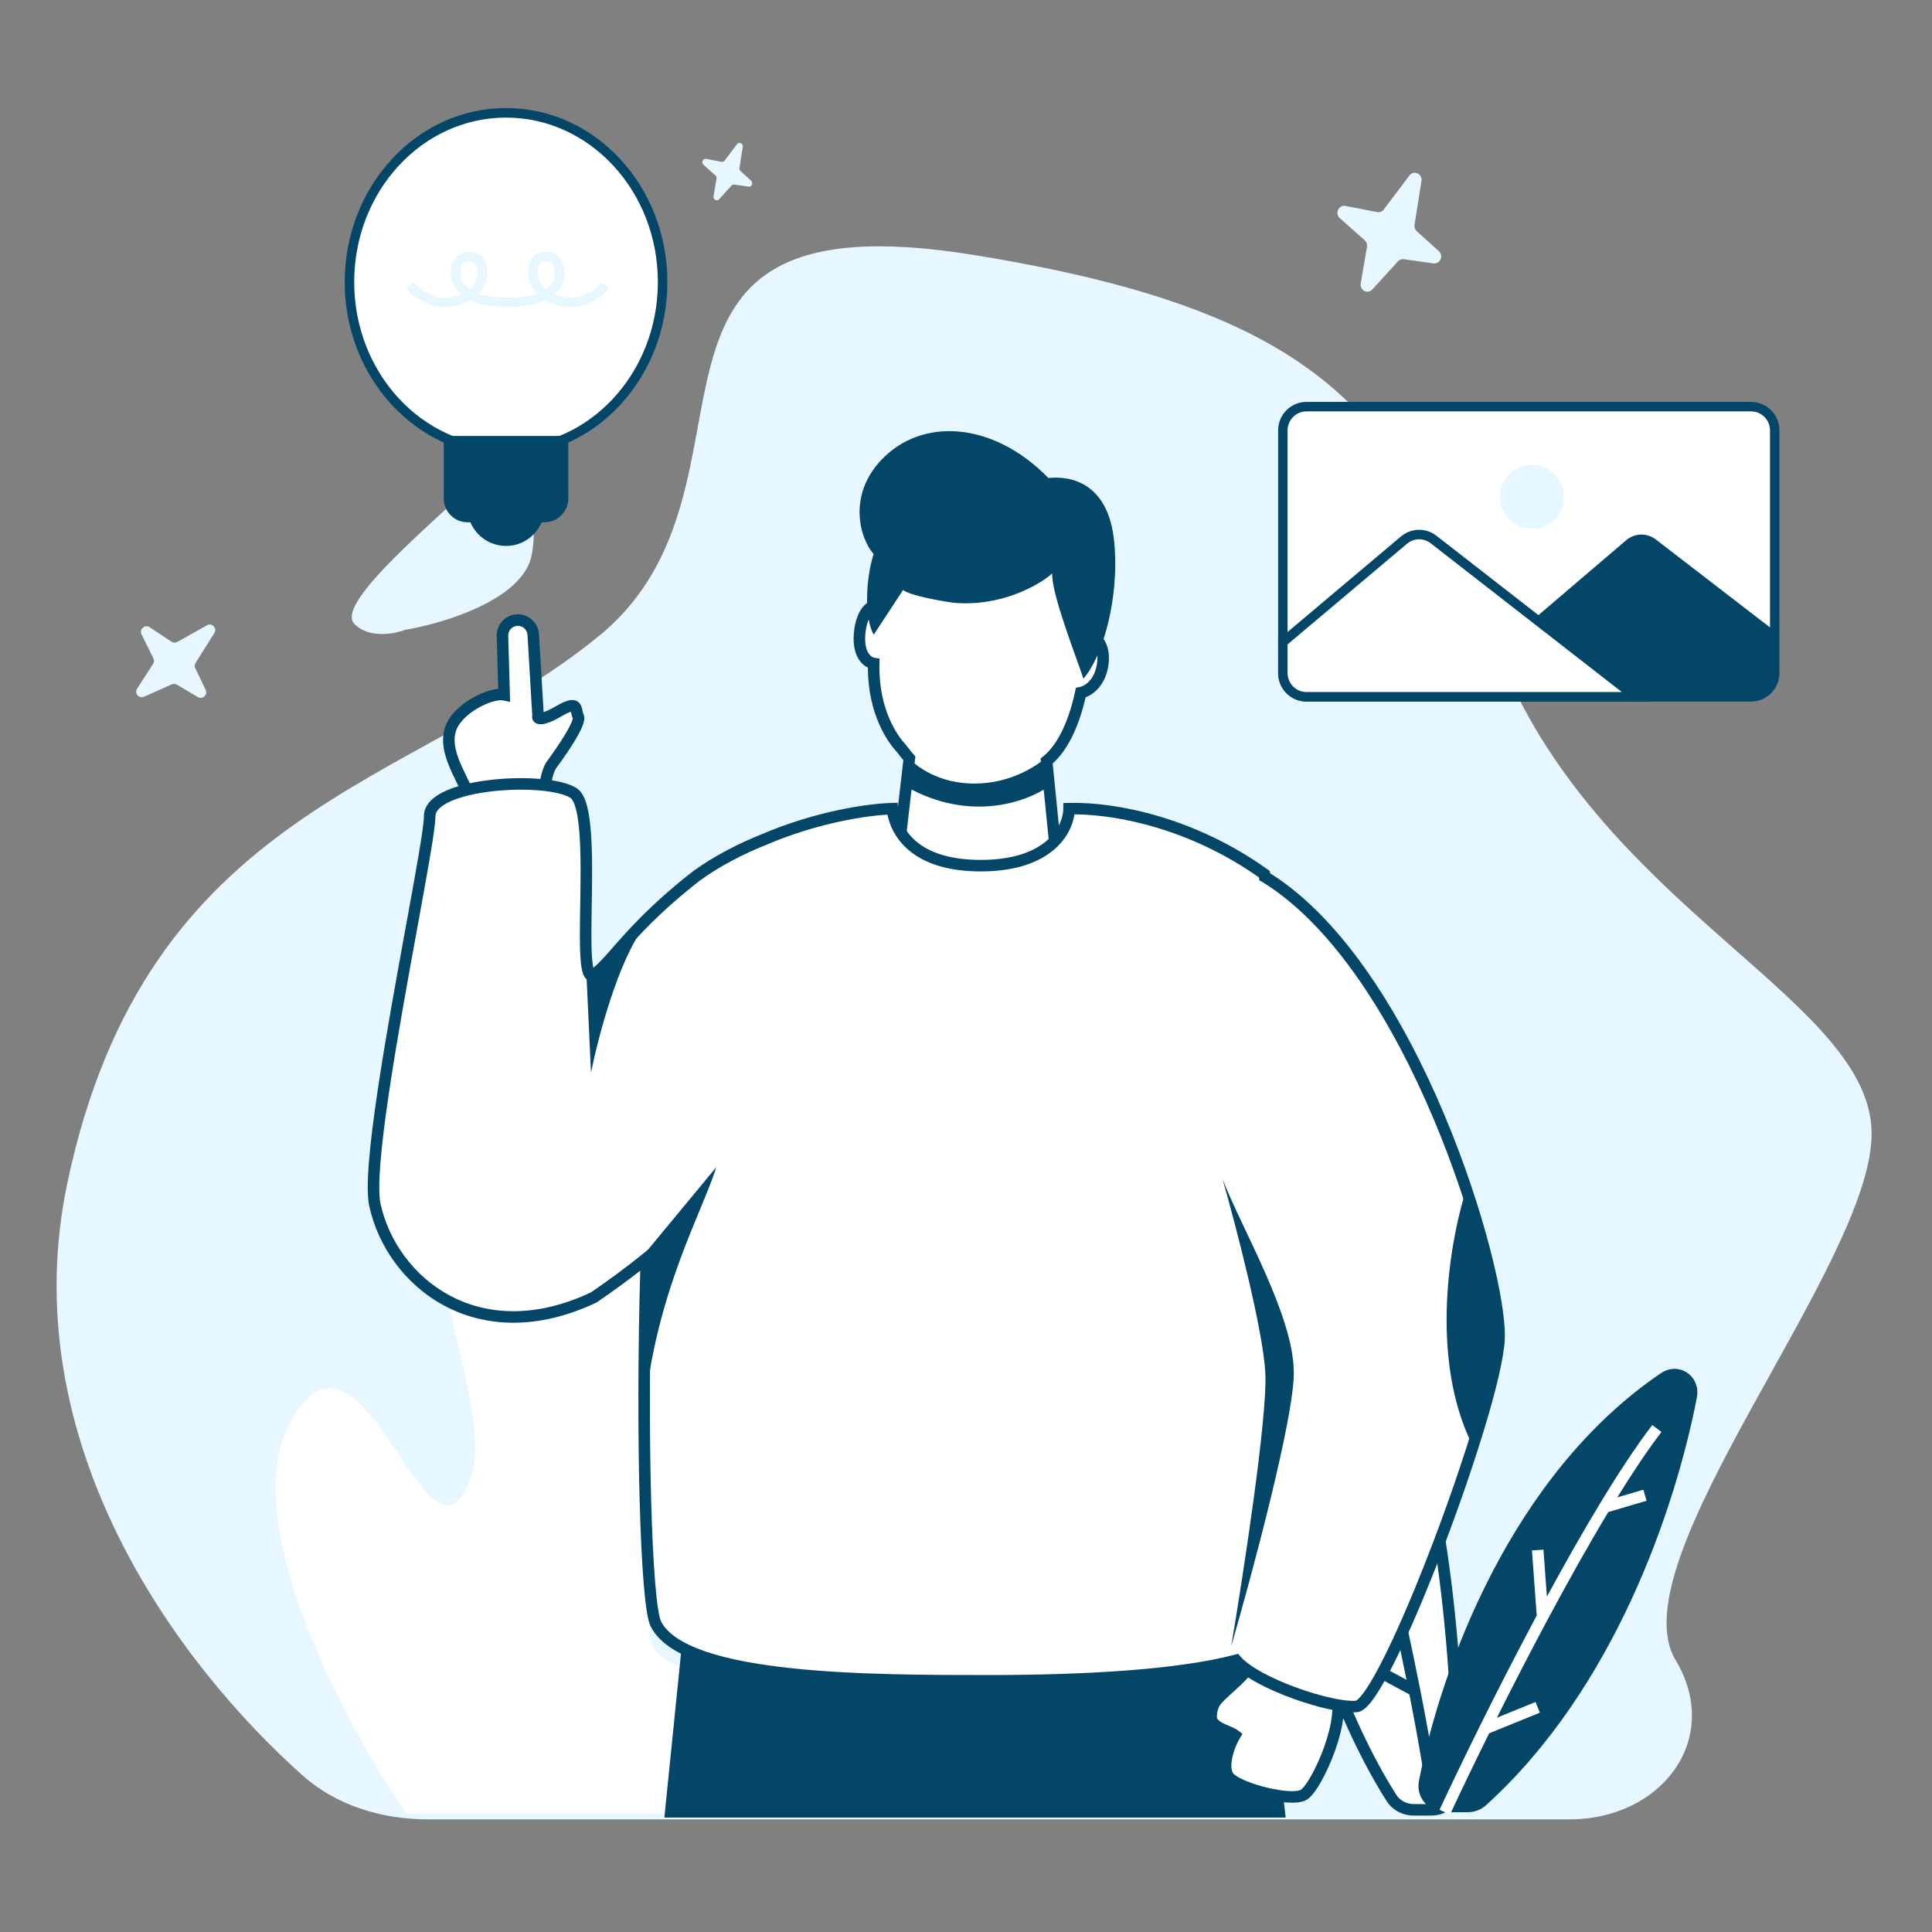 <svg id="SvgjsSvg1220" width="360" height="360" xmlns="http://www.w3.org/2000/svg" version="1.1" xmlns:xlink="http://www.w3.org/1999/xlink" xmlns:svgjs="http://svgjs.com/svgjs"><rect width="100%" height="100%" fill="#808080" stroke="none"/><defs id="SvgjsDefs1221"></defs><g id="SvgjsG1222"><svg xmlns="http://www.w3.org/2000/svg" fill="none" viewBox="0 0 3000 3000" width="360" height="360"><path fill="#e7f7ff" d="M825.739 861.101C813.385 930.458 689.591 967.915 629.238 977.974C612.224 984.535 572.61 991.883 550.264 968.787C522.331 939.917 645.633 834.489 722.91 762.373C800.187 690.258 841.182 774.404 825.739 861.101Z" class="colorE7E8FF svgShape"></path><path fill="#e7f7ff" d="M104.83 1835.74C19.398 2238.95 275.11 2583.18 469.492 2756.57C522.71 2804.04 593.133 2825.08 664.462 2825.08H2437.33C2580.05 2825.08 2675.19 2700.12 2601.84 2577.75C2509.2 2423.16 2906.25 1963.83 2906.25 1760.66C2906.25 1557.49 2509.2 1420.58 2341.55 1049.58C2173.91 678.577 2112.15 493.077 1512.16 395.91C912.168 298.743 1216.57 753.66 929.815 987.744C643.055 1221.83 228.357 1252.74 104.83 1835.74Z" class="colorE7E8FF svgShape"></path><path fill="#ffffff" d="M630.995 2816.13H1066.21C1187.35 2771.66 1348.88 2718.28 1308.5 2615.99 1268.12 2513.69 1066.21 2651.57 1012.37 2553.72 958.529 2455.87 1393.75 2442.53 1348.88 2317.99 1304.01 2193.46 1030.32 2353.57 1066.21 2233.49 1102.11 2113.4 1407.21 2157.88 1393.75 2033.34 1380.29 1908.8 1151.46 2113.4 1124.54 1971.07 1097.62 1828.75 1344.39 1575.23 1151.46 1530.75 958.529 1486.27 1012.37 1948.83 945.069 1971.07 877.767 1993.31 814.953 1753.14 720.73 1859.88 626.508 1966.62 788.032 2206.8 720.73 2317.99 653.429 2429.18 559.207 2015.55 451.524 2206.8 365.378 2359.8 535.277 2676.77 630.995 2816.13zM1992.02 668.311C1992.02 647.952 2008.42 631.448 2028.65 631.448H2719.13C2739.37 631.448 2755.77 647.952 2755.77 668.311V1045.09C2755.77 1065.45 2739.37 1081.96 2719.13 1081.96H2028.65C2008.42 1081.96 1992.02 1065.45 1992.02 1045.09V668.311z" class="colorfff svgShape"></path><path fill="#034668" fill-rule="evenodd" d="M1984.69 668.311C1984.69 643.88 2004.37 624.075 2028.65 624.075H2719.13C2743.41 624.075 2763.1 643.88 2763.1 668.311V1045.09C2763.1 1069.52 2743.41 1089.33 2719.13 1089.33H2028.65C2004.37 1089.33 1984.69 1069.52 1984.69 1045.09V668.311ZM2028.65 638.82C2012.47 638.82 1999.35 652.024 1999.35 668.311V1045.09C1999.35 1061.38 2012.47 1074.58 2028.65 1074.58H2719.13C2735.32 1074.58 2748.44 1061.38 2748.44 1045.09V668.311C2748.44 652.024 2735.32 638.82 2719.13 638.82H2028.65Z" clip-rule="evenodd" class="color032068 svgShape"></path><path fill="#034668" d="M2525.19 838.82L2339.65 997.154V1042.44C2339.65 1062.8 2356.05 1079.31 2376.29 1079.31H2719.13C2739.36 1079.31 2755.77 1062.8 2755.77 1042.44V979.887L2571.15 837.664C2557.47 827.121 2538.33 827.602 2525.19 838.82Z" class="color032068 svgShape"></path><path fill="#e7f7ff" d="M2428.39 771.492C2428.39 799.075 2406.17 821.435 2378.76 821.435C2351.35 821.435 2329.13 799.075 2329.13 771.492C2329.13 743.909 2351.35 721.549 2378.76 721.549C2406.17 721.549 2428.39 743.909 2428.39 771.492Z" class="colorE7E8FF svgShape"></path><path fill="#ffffff" d="M2180.1 838.654L1992.02 997.154L1992.02 1045.09C1992.02 1065.45 2008.42 1081.96 2028.65 1081.96H2539.81L2226.04 837.756C2212.42 827.157 2193.3 827.53 2180.1 838.654Z" class="colorfff svgShape"></path><path fill="#034668" fill-rule="evenodd" d="M2221.55 843.587C2210.66 835.108 2195.36 835.407 2184.8 844.306L1999.35 1000.6L1999.35 1045.09C1999.35 1061.38 2012.47 1074.58 2028.65 1074.58H2518.36L2221.55 843.587ZM2175.4 833.002C2191.24 819.653 2214.17 819.205 2230.52 831.924L2561.26 1089.33H2028.65C2004.37 1089.33 1984.69 1069.52 1984.69 1045.09L1984.69 993.712L2175.4 833.002Z" clip-rule="evenodd" class="color032068 svgShape"></path><path fill="#034668" d="M845.904 787.329C845.904 820.701 818.982 847.755 785.772 847.755C752.563 847.755 725.641 820.701 725.641 787.329C725.641 753.956 752.563 726.902 785.772 726.902C818.982 726.902 845.904 753.956 845.904 787.329Z" class="color032068 svgShape"></path><path fill="#ffffff" d="M1028.91 437.908C1028.91 583.006 920.053 700.631 785.77 700.631C651.487 700.631 542.628 583.006 542.628 437.908C542.628 292.81 651.487 175.185 785.77 175.185C920.053 175.185 1028.91 292.81 1028.91 437.908Z" class="colorfff svgShape"></path><path fill="#034668" fill-rule="evenodd" d="M785.77 182.6C656.057 182.6 550.008 296.389 550.008 437.908C550.008 579.426 656.057 693.215 785.77 693.215C915.483 693.215 1021.53 579.426 1021.53 437.908C1021.53 296.389 915.483 182.6 785.77 182.6ZM535.249 437.908C535.249 289.231 646.916 167.77 785.77 167.77C924.624 167.77 1036.29 289.231 1036.29 437.908C1036.29 586.585 924.624 708.046 785.77 708.046C646.916 708.046 535.249 586.585 535.249 437.908Z" clip-rule="evenodd" class="color032068 svgShape"></path><path fill="#034668" d="M725.936 810.975H845.611C865.988 810.975 882.508 794.375 882.508 773.897V676.986H689.04V773.897C689.04 794.375 705.559 810.975 725.936 810.975Z" class="color032068 svgShape"></path><path fill="#e7f7ff" fill-rule="evenodd" d="M713.236 395.286C717.365 392.58 722.388 391.085 728.256 391.085C739.46 391.085 747.374 395.308 751.904 402.895C755.958 409.685 756.55 418.05 756.55 424.773C756.55 436.198 751.747 446.987 743.345 455.769C753.982 459.484 768.547 462.02 788.387 462.02C808.228 462.02 822.793 459.484 833.429 455.769C825.028 446.987 820.225 436.198 820.225 424.773C820.225 418.05 820.817 409.685 824.871 402.895C829.401 395.308 837.315 391.085 848.519 391.085C854.387 391.085 859.41 392.58 863.539 395.286C867.622 397.962 870.439 401.563 872.362 405.211C876.106 412.319 876.814 420.272 876.814 424.773C876.814 434.167 873.113 446.621 861.199 456.999C867.409 459.592 874.707 461.395 883.073 462.042C894.815 462.95 905.78 459.37 914.915 454.23C924.087 449.069 930.961 442.585 934.313 438.468L945.735 447.859C941.244 453.375 932.954 461.078 922.126 467.17C911.261 473.283 897.388 478.023 881.941 476.829C868.511 475.791 856.561 471.987 846.836 466.272C833.29 472.743 814.388 476.851 788.387 476.851C762.387 476.851 743.485 472.743 729.938 466.272C720.214 471.987 708.264 475.791 694.834 476.829C679.387 478.023 665.514 473.283 654.649 467.17C643.821 461.078 635.531 453.375 631.04 447.859L642.462 438.468C645.814 442.585 652.687 449.069 661.86 454.23C670.995 459.37 681.96 462.95 693.702 462.042C702.068 461.395 709.366 459.592 715.576 456.999C703.662 446.621 699.961 434.167 699.961 424.773C699.961 420.272 700.669 412.319 704.413 405.211C706.336 401.563 709.153 397.962 713.236 395.286ZM729.155 448.807C737.536 441.69 741.792 432.793 741.792 424.773C741.792 418.359 741.077 413.588 739.249 410.526C737.896 408.261 735.352 405.916 728.256 405.916C724.973 405.916 722.806 406.72 721.298 407.708C719.743 408.727 718.476 410.216 717.457 412.15C715.319 416.209 714.72 421.391 714.72 424.773C714.72 430.571 717.091 439.493 726.904 447.162C727.611 447.715 728.361 448.264 729.155 448.807ZM847.62 448.807C848.414 448.264 849.164 447.715 849.871 447.162C859.684 439.493 862.055 430.571 862.055 424.773C862.055 421.391 861.456 416.209 859.318 412.15C858.299 410.216 857.031 408.727 855.477 407.708C853.969 406.72 851.802 405.916 848.519 405.916C841.423 405.916 838.879 408.261 837.526 410.526C835.698 413.588 834.983 418.359 834.983 424.773C834.983 432.793 839.239 441.69 847.62 448.807Z" clip-rule="evenodd" class="colorE7E8FF svgShape"></path><path fill="#ffffff" d="M1959.42 1902.52C1941.71 2337.02 2077.79 2662.83 2160.76 2791.93C2168.31 2803.69 2181.41 2810.27 2195.38 2810.27H2222.36C2246.22 2810.27 2265.56 2790.56 2265.18 2766.7C2255.88 2184.38 2110.43 1943.53 2007.74 1873.23C1985.8 1858.21 1960.51 1875.96 1959.42 1902.52Z" class="colorfff svgShape"></path><path fill="#034668" fill-rule="evenodd" d="M1980.58 1879.82C1974.01 1884.02 1968.79 1892.33 1968.36 1902.89C1950.72 2335.47 2086.27 2659.48 2168.28 2787.1C2174.06 2796.08 2184.2 2801.32 2195.38 2801.32H2222.36C2241.21 2801.32 2256.54 2785.72 2256.24 2766.84C2251.6 2476.36 2213 2271.58 2163.05 2130.95C2113.05 1990.18 2051.91 1914.31 2002.68 1880.61C1994.8 1875.21 1986.88 1875.8 1980.58 1879.82ZM1970.94 1864.74C1983.05 1857.01 1998.75 1856.23 2012.79 1865.84C2066.26 1902.44 2129.19 1982.15 2179.91 2124.96C2230.69 2267.91 2269.47 2474.72 2274.13 2766.56C2274.59 2795.4 2251.23 2819.22 2222.36 2819.22H2195.38C2178.62 2819.22 2162.56 2811.29 2153.23 2796.77C2069.31 2666.18 1932.69 2338.56 1950.48 1902.16C1951.13 1886.16 1959.11 1872.3 1970.94 1864.74Z" clip-rule="evenodd" class="color032068 svgShape"></path><path fill="#034668" d="M2578.78 2132.44C2346.4 2290.26 2237.4 2590.21 2203.31 2765.58C2198.34 2791.15 2218.45 2813.97 2244.49 2813.97H2279.17C2289.53 2813.97 2299.58 2810.27 2307.26 2803.32C2506.78 2622.87 2601.55 2342.17 2634.85 2170.26C2641.33 2136.79 2606.99 2113.29 2578.78 2132.44Z" class="color032068 svgShape"></path><path fill="#034668" fill-rule="evenodd" d="M2033.59 1967.44C2057.72 2040.96 2079.54 2113.06 2099.16 2182.43C2115.05 2238.61 2129.5 2293 2142.57 2344.9L2168.54 2281.4L2185.1 2288.17L2149.88 2374.29C2172.84 2467.55 2191.19 2552.05 2205.27 2623.51C2221.56 2706.24 2232.14 2771.56 2237.5 2812.82L2219.75 2815.13C2214.54 2775.04 2204.3 2711.61 2188.52 2631.12L2109.67 2588.71L2118.15 2572.95L2184.01 2608.37C2170.37 2540.52 2153.06 2461.85 2131.81 2375.74C2117.38 2317.23 2101.13 2255.3 2082.98 2190.99L2002.41 2148.37L2010.77 2132.55L2076.2 2167.16C2058.15 2104.23 2038.31 2039.19 2016.59 1973.02L2033.59 1967.44Z" clip-rule="evenodd" class="color032068 svgShape"></path><path fill="#ffffff" fill-rule="evenodd" d="M2511.26 2325.14C2535.48 2285.98 2558.74 2251.21 2579.88 2223.61L2565.68 2212.73C2540.47 2245.64 2512.58 2288.16 2483.85 2335.66C2456.88 2380.25 2429.1 2429.36 2402.01 2479.26L2396.67 2406.25L2378.82 2407.55L2386.21 2508.59C2354.55 2567.8 2324.26 2627.15 2297.81 2680.47C2272.87 2730.77 2251.34 2775.73 2235.31 2810.2L2251.54 2817.74C2267.17 2784.11 2288.09 2740.4 2312.34 2691.46L2391.12 2659.43L2384.38 2642.86L2324.39 2667.24C2348.51 2619.04 2375.35 2566.8 2403.21 2514.74C2434.14 2456.94 2466.31 2399.41 2497.37 2347.89L2556.8 2330.37L2551.75 2313.21L2511.26 2325.14Z" clip-rule="evenodd" class="colorfff svgShape"></path><path fill="#e7f7ff" d="M2188.56 272.498L2148.71 325.302C2146.29 328.515 2142.34 330.061 2138.46 329.31L2089.21 319.761C2078.62 317.707 2072.23 331.486 2080.4 338.753L2119.11 373.152C2121.94 375.664 2123.27 379.532 2122.62 383.327L2112.91 440.047C2111.09 450.71 2123.77 457.31 2130.96 449.434L2170.72 405.845C2173.05 403.286 2176.44 402.05 2179.81 402.524L2225.82 409.008C2236.19 410.469 2242.06 397.102 2234.18 389.986L2199.96 359.087C2197.21 356.605 2195.9 352.831 2196.49 349.107L2207.28 280.973C2209.04 269.829 2195.28 263.597 2188.56 272.498zM1144.39 223.881L1125.21 249.373C1124.04 250.924 1122.14 251.67 1120.27 251.308L1096.56 246.698C1091.46 245.706 1088.38 252.358 1092.32 255.867L1110.95 272.473C1112.31 273.685 1112.96 275.553 1112.64 277.385L1107.97 304.767C1107.09 309.915 1113.2 313.101 1116.66 309.299L1135.8 288.256C1136.92 287.02 1138.55 286.423 1140.18 286.653L1162.33 289.783C1167.32 290.488 1170.15 284.035 1166.36 280.599L1149.88 265.683C1148.56 264.485 1147.92 262.663 1148.21 260.865L1153.4 227.973C1154.25 222.593 1147.63 219.584 1144.39 223.881zM321.429 970.902L275.214 996.83C272.402 998.407 268.957 998.282 266.283 996.505L232.271 973.901C224.953 969.038 215.9 977.075 219.792 984.978L238.216 1022.39C239.562 1025.12 239.369 1028.37 237.709 1030.94L212.902 1069.29C208.238 1076.5 215.722 1085.34 223.546 1081.87L266.849 1062.65C269.392 1061.52 272.314 1061.69 274.697 1063.11L307.228 1082.45C314.556 1086.8 323.09 1078.9 319.373 1071.2L303.235 1037.77C301.939 1035.08 302.119 1031.91 303.712 1029.38L332.855 983.031C337.621 975.451 329.219 966.532 321.429 970.902z" class="colorE7E8FF svgShape"></path><path fill="#034668" d="M1961 2516.99L1996.41 2822.36H1031.61L1062.59 2516.99H1961Z" class="color032068 svgShape"></path><path fill="#ffffff" fill-rule="evenodd" d="M1399.03 1161.39C1387.56 1149.22 1354.79 1105.78 1356.69 1030.28C1347.35 1028.96 1330.03 1016.69 1335.46 978.125C1340.9 939.559 1362.64 935.769 1372.83 938.694C1399.69 854.735 1456.5 802.993 1546.07 815.612C1639.5 828.774 1689.3 874.791 1688.54 983.173C1698.33 986.041 1716.8 999.668 1712.35 1031.22C1707.91 1062.77 1687.73 1073.94 1678.2 1075.57C1666.84 1128.35 1647.55 1164.02 1625.21 1181.7L1637.92 1308.78L1567.11 1397.29L1403.36 1379.59L1398.93 1291.08L1412.03 1177.55C1408.52 1173.61 1405.6 1169.82 1402.98 1166.42C1401.6 1164.62 1400.3 1162.93 1399.03 1161.39Z" clip-rule="evenodd" class="colorfff svgShape"></path><path fill="#034668" fill-rule="evenodd" d="M1430.52 833.813C1461.38 810.362 1500.44 800.147 1547.32 806.752C1595.11 813.484 1633.28 828.819 1659.28 857.699C1684.38 885.587 1696.95 924.774 1697.48 977.243C1710.47 984.138 1725.58 1001.44 1721.21 1032.47C1716.91 1062.99 1699.13 1077.74 1685.78 1082.72C1674.71 1130.84 1656.73 1165.86 1634.59 1185.51L1647.19 1311.52L1571.03 1406.71L1394.81 1387.66L1389.96 1290.78L1402.7 1180.43C1400.13 1177.37 1397.9 1174.48 1395.95 1171.95L1395.89 1171.88C1394.57 1170.16 1393.4 1168.65 1392.29 1167.28C1379.77 1153.89 1347.71 1110.55 1347.66 1036.72C1342.32 1034.15 1336.96 1029.61 1332.86 1022.76C1326.7 1012.47 1323.69 997.539 1326.6 976.877C1329.54 956.067 1337.13 942.902 1347.08 935.629C1353.57 930.879 1360.52 929.058 1366.63 928.978C1380.5 888.983 1401.53 855.838 1430.52 833.813ZM1441.35 848.06C1414.49 868.47 1394.41 900.585 1381.35 941.421L1378.7 949.69L1370.36 947.294C1367.61 946.507 1362.55 946.481 1357.64 950.073C1352.81 953.604 1346.83 961.617 1344.32 979.373C1341.8 997.276 1344.74 1007.77 1348.22 1013.58C1351.72 1019.44 1356.09 1021.16 1357.94 1021.42L1365.83 1022.53L1365.63 1030.5C1363.81 1103.15 1395.31 1144.39 1405.54 1155.25L1405.76 1155.48L1405.97 1155.73C1407.31 1157.37 1408.67 1159.15 1410.02 1160.9L1410.07 1160.95C1412.7 1164.37 1415.44 1167.92 1418.71 1171.59L1421.38 1174.59L1407.91 1291.37L1411.92 1371.51L1563.19 1387.87L1628.66 1306.04L1615.82 1177.72L1619.66 1174.68C1639.62 1158.88 1658.28 1125.62 1669.45 1073.69L1670.73 1067.78L1676.69 1066.76C1682.45 1065.77 1699.6 1057.61 1703.49 1029.97C1707.26 1003.25 1691.98 993.505 1686.02 991.759L1679.55 989.86L1679.59 983.11C1679.96 930.218 1667.99 894.126 1645.98 869.671C1623.91 845.156 1590.47 830.902 1544.83 824.472C1502.14 818.458 1468 827.804 1441.35 848.06Z" clip-rule="evenodd" class="color032068 svgShape"></path><path fill="#034668" d="M1356.52 860.417C1343.58 901.5 1342.32 961.212 1356.76 985.594L1402.32 916.032C1411.85 924.526 1460.97 933.235 1479.96 935.91C1554.08 942.777 1613.43 908.53 1633.84 890.548C1632.91 922.596 1668.71 1013.15 1682.35 1053.81C1710.67 1022.04 1738.82 932.154 1730.14 841.543C1721.45 750.931 1664.22 738.399 1627.92 742.225C1542.01 654.141 1431.21 647.47 1368.13 714.563C1317.66 768.236 1333.52 833.34 1356.52 860.417Z" class="color032068 svgShape"></path><path fill="#ffffff" d="M856.88 1186.86C847.162 1200.02 844.267 1232.62 844.034 1247.27L799.371 1290.54L731.623 1253.21C730.36 1220.51 687.093 1175.85 699.052 1133.84C708.618 1100.24 762.705 1074.57 782.842 1078.85L780.241 987.443C779.877 974.649 789.651 963.836 802.417 962.908C815.716 961.943 827.237 972.039 828.025 985.349L835.549 1112.39C833.524 1115.13 839.627 1120.74 866.5 1105.01C900.092 1085.33 892.653 1102.21 897.839 1112.39C903.026 1122.58 869.026 1170.42 856.88 1186.86Z" class="colorfff svgShape"></path><path fill="#034668" fill-rule="evenodd" d="M801.769 953.985C820.043 952.658 835.873 966.53 836.957 984.821L844.12 1105.77C847.815 1104.63 853.583 1102.2 861.978 1097.29C870.542 1092.27 877.278 1089.1 882.672 1087.75C888.158 1086.38 894.481 1086.44 899.195 1091.22C901.195 1093.25 902.279 1095.57 902.925 1097.38C903.566 1099.17 903.961 1101.01 904.242 1102.37C904.278 1102.55 904.314 1102.72 904.349 1102.89C904.944 1105.79 905.232 1107.19 905.812 1108.33C907.867 1112.37 907.404 1116.74 906.844 1119.58C906.215 1122.76 905 1126.18 903.558 1129.54C900.657 1136.3 896.251 1144.18 891.488 1151.96C881.917 1167.57 870.202 1183.88 864.077 1192.18C860.594 1196.89 857.681 1206.42 855.722 1218C853.842 1229.11 853.091 1240.46 852.98 1247.42L852.921 1251.12L800.846 1301.57L722.877 1258.61L722.682 1253.56C722.432 1247.08 720.04 1239.4 716.095 1230.2C713.689 1224.58 711.007 1219.04 708.167 1213.17C706.257 1209.23 704.275 1205.13 702.258 1200.77C692.796 1180.3 683.477 1155.87 690.446 1131.39C696.174 1111.28 714.509 1094.92 732.465 1084.42C741.656 1079.04 751.282 1074.87 760.113 1072.32C764.631 1071.01 769.233 1070.04 773.629 1069.64L771.298 987.698C770.798 970.117 784.227 955.259 801.769 953.985ZM839.225 1106.68C839.228 1106.68 839.281 1106.68 839.376 1106.7C839.269 1106.69 839.222 1106.69 839.225 1106.68ZM819.094 985.878C818.6 977.547 811.389 971.228 803.065 971.832C795.074 972.413 788.957 979.181 789.185 987.189L792.109 1089.97L780.981 1087.6C778.093 1086.99 772.636 1087.32 765.086 1089.51C757.813 1091.61 749.544 1095.16 741.501 1099.86C724.987 1109.52 711.496 1122.81 707.657 1136.29C702.667 1153.82 709.002 1172.72 718.5 1193.26C720.213 1196.96 722.079 1200.83 723.959 1204.72C726.979 1210.97 730.034 1217.29 732.542 1223.15C735.966 1231.13 738.941 1239.45 740.091 1247.66L797.896 1279.51L835.191 1243.38C835.482 1235.76 836.331 1225.34 838.078 1215.01C840.054 1203.34 843.447 1189.99 849.682 1181.55C855.703 1173.4 867.062 1157.57 876.231 1142.6C880.838 1135.09 884.718 1128.07 887.113 1122.49C888.319 1119.67 889.004 1117.55 889.289 1116.11C889.341 1115.84 889.374 1115.63 889.395 1115.47C887.959 1112.27 887.287 1108.87 886.869 1106.75C886.814 1106.47 886.762 1106.21 886.714 1105.98C886.658 1105.7 886.606 1105.46 886.556 1105.23C883.671 1106.04 878.832 1108.15 871.021 1112.73C857.252 1120.79 847.468 1124.24 840.616 1124.57C837.393 1124.72 832.959 1124.27 829.62 1121.12C827.796 1119.41 826.459 1116.97 826.268 1114.1C826.197 1113.04 826.291 1112.02 826.508 1111.07L819.094 985.878Z" clip-rule="evenodd" class="color032068 svgShape"></path><path fill="#ffffff" d="M1919.9 2610.58C1942.92 2588.83 1953.74 2569.54 1956.27 2562.61C1984.7 2580.23 2050.61 2592.38 2071.01 2623.21C2096.51 2661.74 2043.96 2776.54 2024.05 2787.17C2004.15 2797.8 1929.08 2778.85 1909.98 2761.5C1894.69 2747.63 1908.2 2709.65 1917.5 2694.51C1907.45 2686.76 1878.9 2683.05 1880.56 2664.06C1882.64 2640.31 1891.12 2637.76 1919.9 2610.58Z" class="colorfff svgShape"></path><path fill="#034668" fill-rule="evenodd" d="M1951.64 2549.22L1947.87 2559.54C1945.93 2564.85 1936.05 2583.02 1913.75 2604.07C1908.4 2609.13 1903.78 2613.3 1899.71 2616.97C1898.38 2618.18 1897.11 2619.33 1895.88 2620.44C1891.02 2624.86 1886.81 2628.81 1883.41 2632.8C1875.99 2641.49 1872.82 2649.95 1871.65 2663.27C1870.3 2678.69 1881.86 2686.92 1890.5 2691.43C1894.18 2693.35 1898.17 2695.03 1901.58 2696.47C1902.33 2696.79 1903.05 2697.09 1903.74 2697.38C1904.33 2697.64 1904.89 2697.88 1905.42 2698.11C1901.54 2706.21 1897.79 2716.49 1895.75 2726.72C1894.32 2733.84 1893.62 2741.4 1894.52 2748.45C1895.43 2755.51 1898.06 2762.77 1903.96 2768.13C1909.95 2773.57 1919.45 2778.48 1929.71 2782.62C1940.23 2786.87 1952.47 2790.66 1964.66 2793.54C1976.84 2796.41 1989.23 2798.43 2000.03 2799.02C2010.31 2799.58 2020.94 2798.98 2028.27 2795.06C2032.51 2792.8 2036.46 2788.56 2039.89 2784.15C2043.53 2779.47 2047.35 2773.58 2051.15 2766.91C2058.75 2753.56 2066.6 2736.53 2072.98 2718.66C2079.35 2700.82 2084.38 2681.79 2086.13 2664.49C2087.84 2647.55 2086.59 2630.55 2078.47 2618.27C2072.35 2609.01 2063.16 2601.65 2053.11 2595.56C2043 2589.44 2031.44 2584.27 2020 2579.66C2013.36 2576.99 2006.39 2574.36 1999.72 2571.85C1995.12 2570.12 1990.67 2568.44 1986.58 2566.84C1976.11 2562.76 1967.33 2558.94 1960.98 2555.01L1951.64 2549.22ZM2043.84 2610.86C2052.77 2616.27 2059.47 2621.99 2063.55 2628.15C2068.17 2635.14 2069.92 2646.93 2068.33 2662.69C2066.77 2678.08 2062.2 2695.64 2056.13 2712.64C2050.07 2729.62 2042.65 2745.69 2035.6 2758.05C2032.07 2764.25 2028.72 2769.37 2025.77 2773.16C2022.61 2777.21 2020.57 2778.88 2019.84 2779.28C2017.21 2780.68 2011 2781.69 2001 2781.15C1991.54 2780.63 1980.23 2778.83 1968.77 2776.12C1957.32 2773.42 1945.97 2769.89 1936.41 2766.03C1926.61 2762.08 1919.56 2758.11 1915.99 2754.88C1914.26 2753.3 1912.84 2750.61 1912.27 2746.17C1911.7 2741.72 1912.09 2736.24 1913.29 2730.24C1915.71 2718.18 1921.01 2705.89 1925.12 2699.2L1929.33 2692.35L1922.96 2687.43C1919.41 2684.69 1914.68 2682.6 1910.77 2680.93C1909.91 2680.56 1909.08 2680.21 1908.25 2679.86C1904.88 2678.44 1901.74 2677.11 1898.78 2675.57C1891.05 2671.53 1889.16 2668.42 1889.48 2664.84C1890.39 2654.42 1892.49 2649.73 1897.03 2644.41C1899.6 2641.39 1903.03 2638.13 1907.92 2633.68C1909.08 2632.63 1910.31 2631.52 1911.61 2630.34C1915.7 2626.64 1920.52 2622.29 1926.04 2617.08C1943.4 2600.69 1954.36 2585.37 1960.21 2574.97C1966.3 2577.98 1973.1 2580.79 1980.07 2583.51C1984.66 2585.31 1989.24 2587.03 1993.85 2588.76C2000.25 2591.17 2006.7 2593.59 2013.31 2596.26C2024.44 2600.74 2034.96 2605.49 2043.84 2610.86Z" clip-rule="evenodd" class="color032068 svgShape"></path><path fill="#ffffff" fill-rule="evenodd" d="M1186.82 1303.4C1149.7 1318.3 1113.01 1337.15 1081.03 1360.41C1016.55 1410.87 982.542 1449.6 958.592 1476.87C944.322 1493.12 933.623 1505.3 922.18 1513.47C907.985 1523.61 908.859 1469.66 909.887 1406.14C911.079 1332.51 912.479 1246.04 890.865 1231.64C850.603 1204.79 667.186 1214.88 667.186 1267.42C667.186 1285.72 654.641 1354.45 639.068 1439.78C609.922 1599.46 570.168 1817.27 582.188 1871.36C609.029 1992.14 743.237 2099.51 922.18 2014.51C951.965 1994.14 979.002 1974.05 1003.64 1954.13C995.277 2224.66 1003.02 2490.8 1018.33 2521.42C1062.58 2609.93 1350.25 2609.93 1536.13 2609.93C1684.31 2609.93 1830.42 2601.67 1919.4 2578.08C1950.69 2614.47 2068.18 2653.59 2106.42 2649.76C2150.67 2645.34 2323.27 2185.06 2327.7 2078.85C2332.13 1972.63 2194.93 1503.51 1964.79 1361.89C1964.46 1361.7 1964.12 1361.51 1963.79 1361.33L1963.31 1357.46C1851.97 1277.68 1731.72 1254.02 1660.05 1255.67C1660.05 1285.17 1632.61 1344.18 1522.86 1344.18C1413.1 1344.18 1388.61 1285.17 1385.66 1255.67C1347.75 1256.72 1268.81 1268.45 1186.82 1303.4Z" clip-rule="evenodd" class="colorfff svgShape"></path><path fill="#034668" fill-rule="evenodd" d="M700.105 1244.07C682.636 1251.83 676.133 1260.16 676.133 1267.42C676.133 1277.5 672.817 1300.14 667.789 1329.95C662.696 1360.15 655.658 1398.71 647.88 1441.33L647.87 1441.38C633.29 1521.26 616.094 1615.48 604.04 1696.48C598.013 1736.99 593.292 1774.05 590.823 1804.29C588.322 1834.92 588.249 1857.39 590.922 1869.42C603.807 1927.4 642.505 1982.18 699.325 2012.19C755.722 2041.99 830.794 2047.82 917.71 2006.73C947.086 1986.62 973.738 1966.8 998.011 1947.18L1013.18 1934.91L1012.58 1954.41C1008.4 2089.52 1008.25 2223.51 1011.05 2327.5C1012.45 2379.51 1014.59 2423.92 1017.32 2457.18C1018.68 2473.81 1020.19 2487.54 1021.8 2497.98C1023.48 2508.84 1025.13 2515.01 1026.33 2517.42C1035.75 2536.25 1059.08 2551.86 1094.68 2564.13C1129.86 2576.26 1175.02 2584.47 1225.1 2589.97C1325.21 2600.97 1443.08 2600.98 1536.13 2600.98C1684.32 2600.98 1829.37 2592.69 1917.11 2569.43L1922.53 2567.99L1926.19 2572.24C1932.94 2580.1 1945.01 2588.75 1960.73 2597.31C1976.26 2605.78 1994.64 2613.78 2013.36 2620.59C2032.08 2627.4 2050.94 2632.95 2067.38 2636.55C2084.07 2640.21 2097.44 2641.67 2105.52 2640.86C2105.47 2640.87 2105.44 2640.87 2105.43 2640.86C2105.43 2640.83 2106.85 2640.38 2109.87 2637.41C2112.97 2634.36 2116.72 2629.68 2121.04 2623.29C2129.67 2610.58 2139.85 2592.24 2151.02 2569.66C2173.32 2524.58 2199.07 2463.59 2223.64 2399.28C2248.19 2335 2271.49 2267.58 2288.91 2209.66C2306.44 2151.39 2317.71 2103.74 2318.76 2078.48C2319.81 2053.34 2312.38 2005.21 2296.56 1944.17C2280.84 1883.45 2257.05 1810.84 2225.96 1737.12C2163.6 1589.23 2072.73 1438.9 1960.26 1369.6C1960.01 1369.46 1959.76 1369.32 1959.5 1369.19L1955.47 1366.98L1954.91 1362.47C1850.3 1288.63 1738.32 1264.83 1668.35 1264.54C1666.07 1280.73 1657.46 1300.74 1638.58 1317.65C1615.97 1337.92 1579.34 1353.13 1522.86 1353.13C1466.35 1353.13 1430.43 1337.91 1408.17 1317.6C1389.53 1300.59 1381.19 1280.66 1378.03 1264.96C1338.71 1267.27 1265.86 1279.43 1190.33 1311.63L1190.24 1311.66L1190.15 1311.7C1153.58 1326.39 1117.63 1344.88 1086.42 1367.56C1022.68 1417.45 989.121 1455.66 965.338 1482.74L964.708 1483.46C950.954 1499.12 939.669 1511.97 927.381 1520.75C924.154 1523.06 919.094 1525.01 913.715 1522.47C909.259 1520.36 907.027 1516.18 905.849 1513.31C903.347 1507.21 902.112 1498.12 901.4 1488.06C899.945 1467.51 900.425 1437.85 900.934 1406.43L900.941 1405.99C901.539 1369.07 902.174 1329.46 900.002 1297.28C898.914 1281.18 897.145 1267.35 894.456 1256.85C893.113 1251.6 891.608 1247.46 890.004 1244.39C888.376 1241.27 886.909 1239.75 885.902 1239.08C882.109 1236.55 875.98 1234.08 867.549 1232C859.246 1229.95 849.255 1228.4 838.147 1227.43C815.928 1225.48 789.825 1225.85 764.929 1228.65C739.928 1231.47 716.754 1236.68 700.105 1244.07ZM871.839 1214.63C881.146 1216.92 889.556 1220.01 895.828 1224.19C900.225 1227.12 903.442 1231.46 905.869 1236.11C908.322 1240.81 910.244 1246.37 911.791 1252.41C914.88 1264.47 916.74 1279.56 917.855 1296.08C920.083 1329.07 919.43 1369.39 918.837 1406.03L918.833 1406.28C918.316 1438.22 917.856 1467.12 919.25 1486.79C919.754 1493.92 920.473 1499.24 921.308 1502.86C930.252 1495.52 939.375 1485.19 951.869 1470.96C975.969 1443.52 1010.4 1404.32 1075.51 1353.37L1075.64 1353.27L1075.76 1353.18C1108.46 1329.4 1145.82 1310.23 1183.4 1295.13C1266.44 1259.75 1346.45 1247.81 1385.41 1246.73L1393.73 1246.49L1394.56 1254.78C1395.87 1267.82 1401.98 1287.73 1420.24 1304.38C1438.4 1320.95 1469.6 1335.24 1522.86 1335.24C1576.12 1335.24 1608.1 1320.94 1626.64 1304.33C1645.3 1287.61 1651.1 1267.92 1651.1 1255.67V1246.93L1659.85 1246.72C1733.31 1245.04 1855.49 1269.19 1968.52 1350.19L1971.71 1352.47L1972.14 1355.92C2088.48 1428.97 2180.29 1582.73 2242.45 1730.17C2273.88 1804.71 2297.94 1878.14 2313.89 1939.68C2329.75 2000.91 2337.8 2051.25 2336.64 2079.22C2335.48 2107.06 2323.51 2156.78 2306.05 2214.82C2288.48 2273.22 2265.03 2341.06 2240.35 2405.67C2215.68 2470.26 2189.71 2531.81 2167.06 2577.59C2155.75 2600.45 2145.15 2619.62 2135.85 2633.34C2131.22 2640.17 2126.72 2645.94 2122.42 2650.16C2118.47 2654.05 2113.31 2658.06 2107.31 2658.66C2096.28 2659.77 2080.62 2657.77 2063.55 2654.03C2046.23 2650.24 2026.6 2644.45 2007.24 2637.41C1987.9 2630.37 1968.66 2622.01 1952.16 2613.03C1938.06 2605.34 1925.41 2596.9 1916.51 2588.07C1825.89 2610.95 1681.49 2618.88 1536.13 2618.88H1535.88C1443.09 2618.88 1324.32 2618.88 1223.15 2607.76C1172.54 2602.2 1125.86 2593.81 1088.85 2581.05C1052.25 2568.43 1023.04 2550.84 1010.33 2525.42C1007.7 2520.17 1005.76 2511.33 1004.12 2500.72C1002.41 2489.68 1000.86 2475.48 999.482 2458.64C996.715 2424.93 994.568 2380.16 993.163 2327.98C990.487 2228.57 990.501 2101.95 994.125 1973.12C973.464 1989.25 951.224 2005.49 927.231 2021.9L926.652 2022.29L926.019 2022.59C834.259 2066.18 752.983 2060.78 690.966 2028.02C629.237 1995.4 587.41 1936.1 573.453 1873.3C570.116 1858.28 570.505 1833.25 572.988 1802.83C575.504 1772.03 580.289 1734.52 586.341 1693.85C598.442 1612.53 615.688 1518.04 630.251 1438.25L630.266 1438.17C638.057 1395.49 645.074 1357.04 650.144 1326.98C655.282 1296.51 658.239 1275.64 658.239 1267.42C658.239 1248.42 674.663 1235.79 692.843 1227.71C711.843 1219.28 737.039 1213.79 762.925 1210.87C788.916 1207.94 816.217 1207.54 839.712 1209.6C851.461 1210.63 862.405 1212.3 871.839 1214.63ZM922.861 1507.43C922.86 1507.44 922.842 1507.41 922.808 1507.36C922.844 1507.4 922.861 1507.43 922.861 1507.43Z" clip-rule="evenodd" class="color032068 svgShape"></path><path fill="#034668" d="M2287.87 2247.02C2217.06 2108.94 2252.47 1918.05 2279.02 1839.86 2292.3 1890.02 2320.62 2002.73 2327.7 2052.29 2334.78 2101.86 2304.1 2202.77 2287.87 2247.02zM1964.8 2131.96C1961.25 2064.69 1919.06 1903.3 1898.41 1831.01 1929.39 1910.67 2009.05 2043.44 2009.05 2131.96 2009.05 2202.77 1944.14 2444.71 1911.69 2556.82 1930.86 2443.23 1968.34 2199.23 1964.8 2131.96zM1512.97 1216.75C1456.32 1216.75 1421.5 1188.72 1411.18 1176.92L1406.75 1221.18C1505.89 1277.82 1595.58 1244.78 1628.04 1221.18L1623.61 1176.92C1610.33 1188.72 1569.62 1216.75 1512.97 1216.75zM917.706 1665.57L908.759 1473.21 917.706 1517.94 998.231 1441.89C958.863 1495.58 928.144 1613.38 917.706 1665.57zM1112.34 1812.25L1004.98 1941.98 1000.5 2192.5C1018.4 2006.4 1089.97 1883.82 1112.34 1812.25z" class="color032068 svgShape"></path></svg></g></svg>